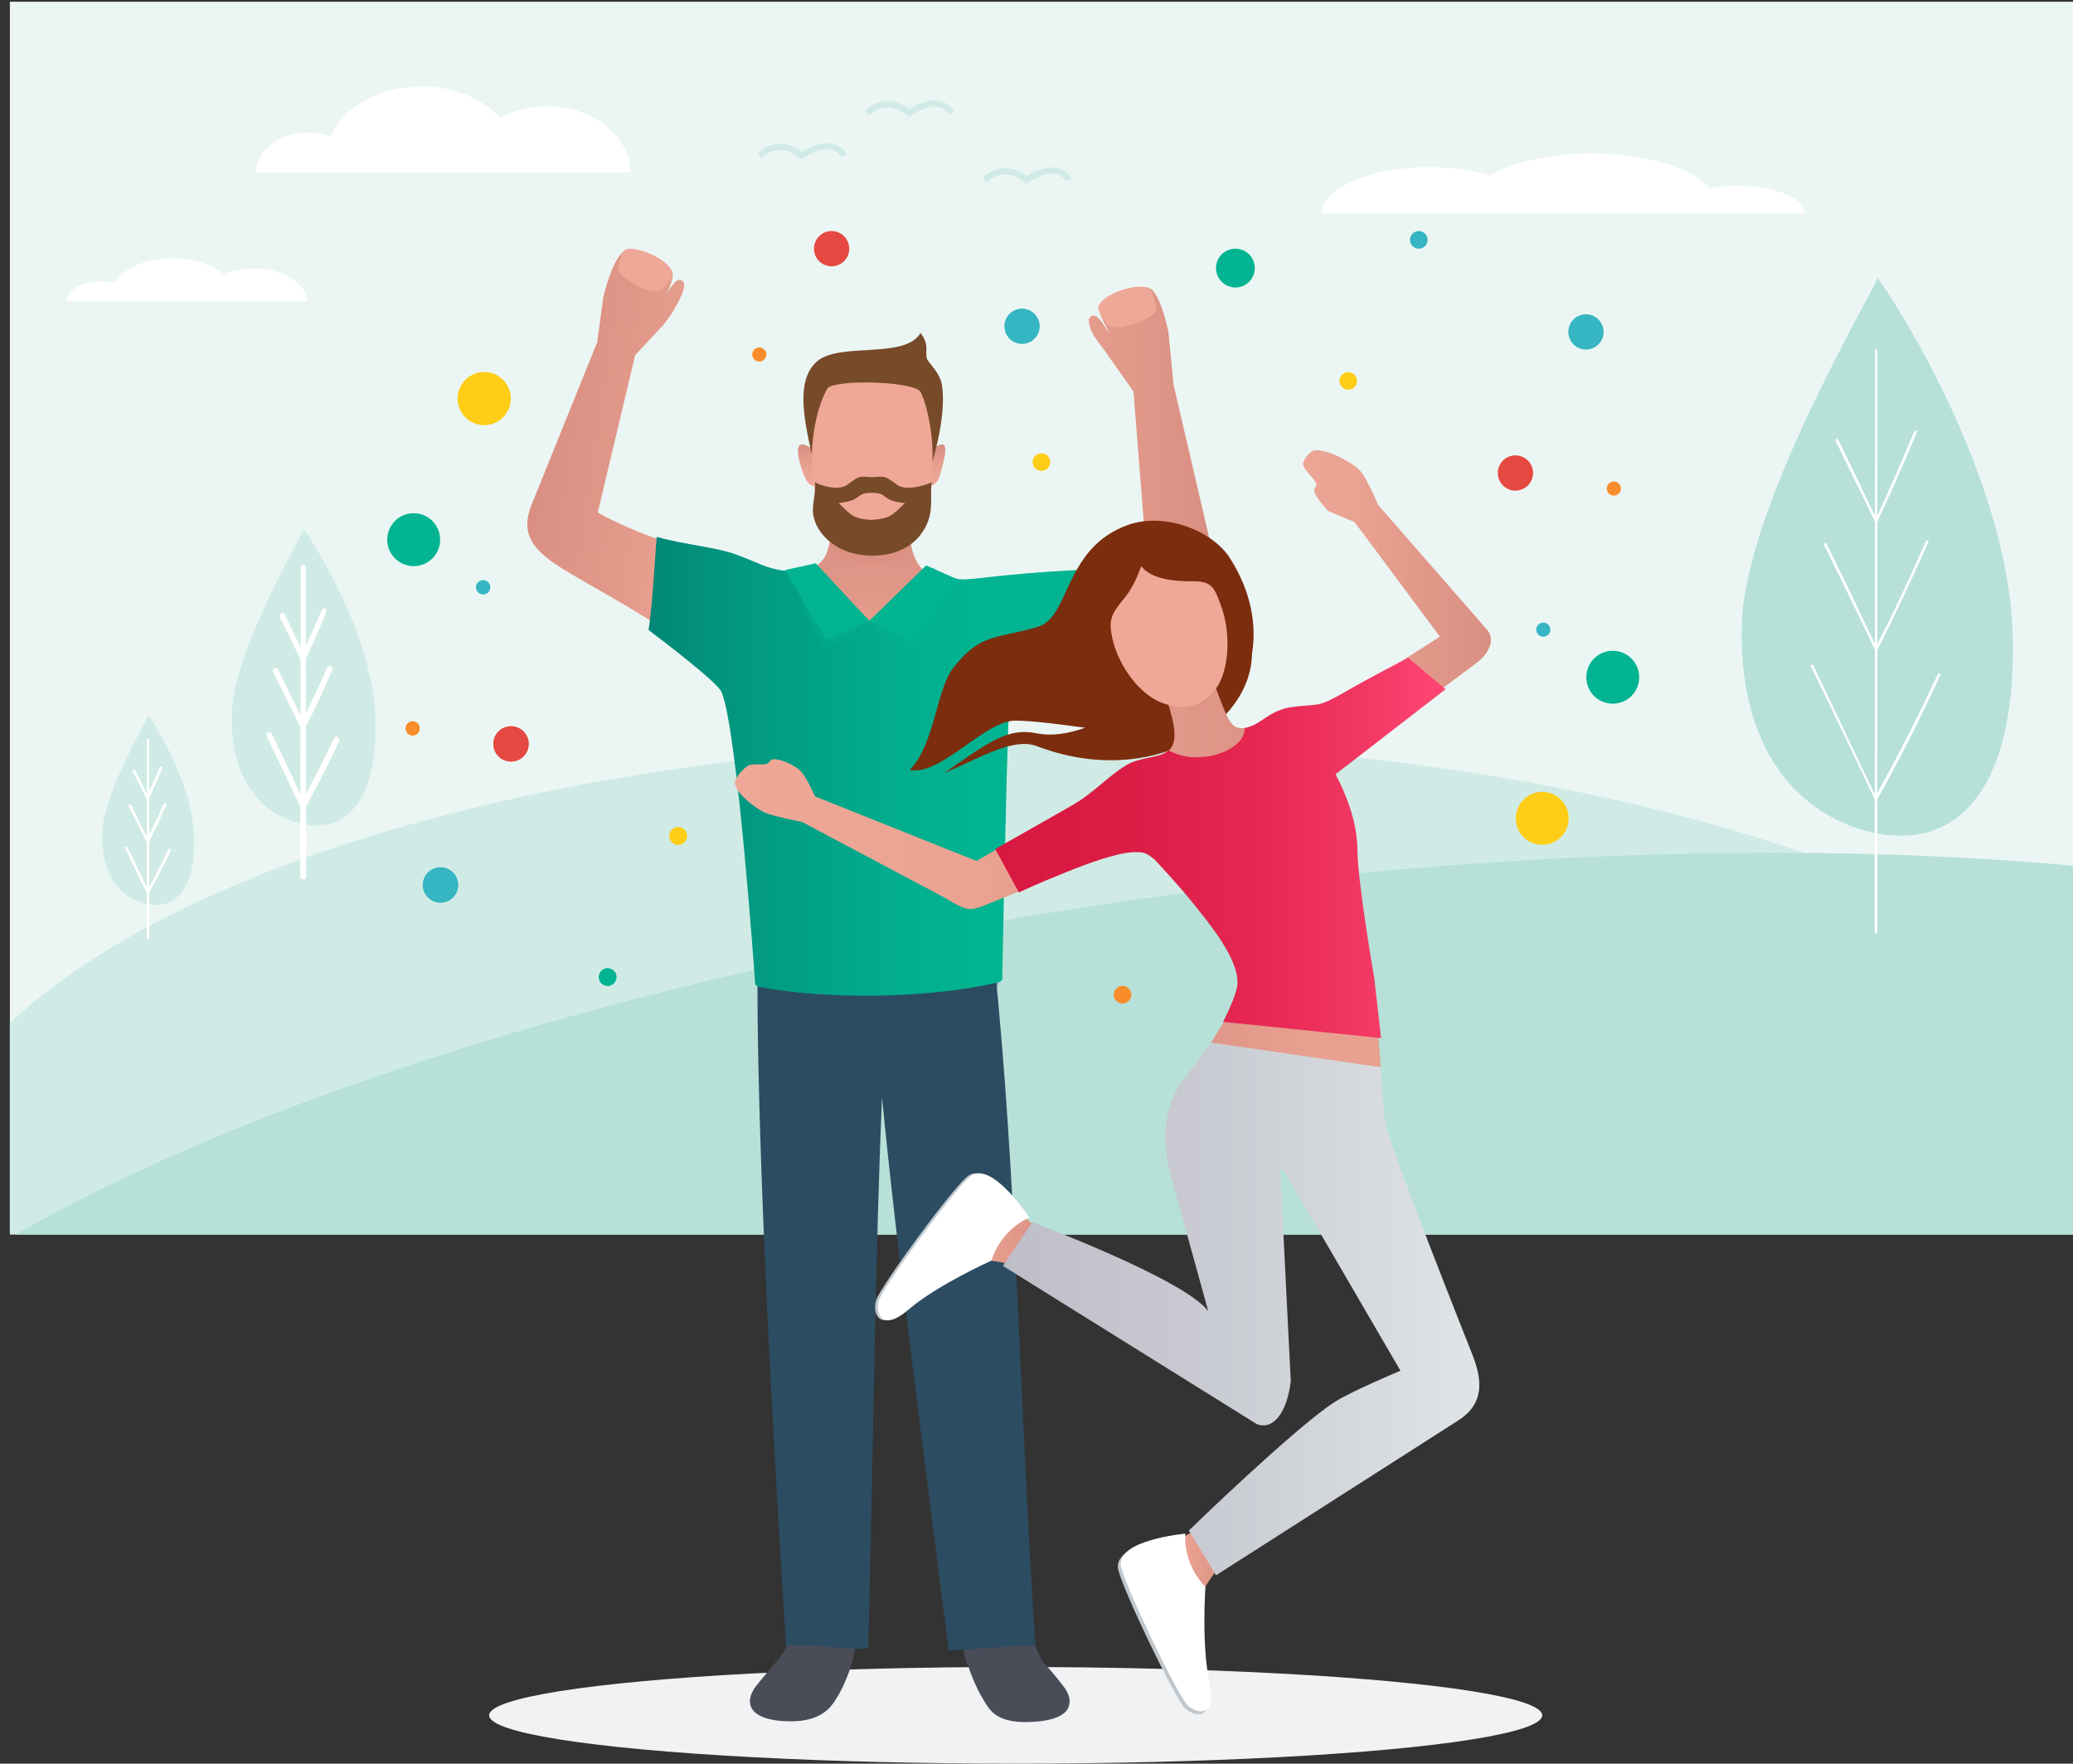 <?xml version="1.0" encoding="utf-8"?>
<!-- Generator: Adobe Illustrator 19.0.0, SVG Export Plug-In . SVG Version: 6.00 Build 0)  -->
<svg version="1.1" id="Layer_1" xmlns="http://www.w3.org/2000/svg" xmlns:xlink="http://www.w3.org/1999/xlink" x="0px" y="0px"
	 viewBox="0 0 587.8 500" style="enable-background:new 0 0 587.8 500;" xml:space="preserve">
<rect x="0" y="0" width="587.8" height="500" fill="#333333" stroke="none"/>
<style type="text/css">
	.st0{clip-path:url(#SVGID_2_);fill:#EBF6F4;}
	.st1{clip-path:url(#SVGID_2_);fill:#FFFFFF;}
	.st2{clip-path:url(#SVGID_2_);}
	.st3{fill:#D0EBE5;}
	.st4{fill:#B7E1D8;}
	.st5{fill:#FFFFFF;}
	.st6{fill:#FECD18;}
	.st7{fill:#F98D2B;}
	.st8{fill:#E54941;}
	.st9{fill:#36B5C2;}
	.st10{fill:#02B491;}
	.st11{fill:#F0F2F3;}
	.st12{fill-rule:evenodd;clip-rule:evenodd;fill:url(#SVGID_3_);}
	.st13{fill-rule:evenodd;clip-rule:evenodd;fill:#EFA897;}
	.st14{fill-rule:evenodd;clip-rule:evenodd;fill:url(#SVGID_4_);}
	.st15{fill-rule:evenodd;clip-rule:evenodd;fill:url(#SVGID_5_);}
	.st16{opacity:0.3;fill-rule:evenodd;clip-rule:evenodd;fill:#D88E80;}
	.st17{fill:url(#SVGID_6_);}
	.st18{fill:url(#SVGID_7_);}
	.st19{fill:#EFA897;}
	.st20{fill:#4A4C58;}
	.st21{fill-rule:evenodd;clip-rule:evenodd;fill:#2C4C61;}
	.st22{fill-rule:evenodd;clip-rule:evenodd;fill:#774A29;}
	.st23{opacity:0.4;fill-rule:evenodd;clip-rule:evenodd;fill:#2C4C61;}
	.st24{fill-rule:evenodd;clip-rule:evenodd;fill:url(#SVGID_8_);}
	.st25{opacity:0.3;fill-rule:evenodd;clip-rule:evenodd;fill:#02B491;}
	.st26{fill-rule:evenodd;clip-rule:evenodd;fill:#02B491;}
	.st27{fill-rule:evenodd;clip-rule:evenodd;fill:url(#SVGID_9_);}
	.st28{fill-rule:evenodd;clip-rule:evenodd;fill:#7C2D0E;}
	.st29{fill-rule:evenodd;clip-rule:evenodd;fill:url(#SVGID_10_);}
	.st30{fill-rule:evenodd;clip-rule:evenodd;fill:url(#SVGID_11_);}
	.st31{opacity:0.3;fill:#D88E80;}
	.st32{fill-rule:evenodd;clip-rule:evenodd;fill:url(#SVGID_12_);}
	.st33{fill-rule:evenodd;clip-rule:evenodd;fill:url(#SVGID_13_);}
	.st34{fill:#C0C8CE;}
	.st35{opacity:0.3;}
	.st36{fill-rule:evenodd;clip-rule:evenodd;fill:url(#SVGID_14_);}
	.st37{fill-rule:evenodd;clip-rule:evenodd;fill:url(#SVGID_15_);}
	.st38{fill-rule:evenodd;clip-rule:evenodd;fill:url(#SVGID_16_);}
	.st39{fill-rule:evenodd;clip-rule:evenodd;fill:url(#SVGID_17_);}
	.st40{fill-rule:evenodd;clip-rule:evenodd;fill:url(#SVGID_18_);}
	.st41{fill-rule:evenodd;clip-rule:evenodd;fill:url(#SVGID_19_);}
	.st42{fill-rule:evenodd;clip-rule:evenodd;fill:url(#SVGID_20_);}
</style>
<g>
	<g id="img">
		<g id="img_1_">
			<defs>
				<rect id="SVGID_1_" x="2.8" y="0" width="585.1" height="350"/>
			</defs>
			<clipPath id="SVGID_2_">
				<use xlink:href="#SVGID_1_"  style="overflow:visible;"/>
			</clipPath>
			<rect id="bg_6_" x="2.8" y="0.5" class="st0" width="585" height="349"/>
			<path id="cloud_3_" class="st1" d="M178.8,48.9c0-9.9-10.5-18.8-23.5-18.8c-5,0-9.7,1.2-13.5,3.3c-4.9-5.4-13.1-8.9-22.3-8.9
				c-12.1,0-22.3,6-25.8,14.2c-1.9-0.7-4-1.1-6.3-1.1c-8.2,0-14.8,5-14.8,11.3H178.8z"/>
			<path id="cloud_2_" class="st1" d="M374.8,60.4c0-6.8,13.6-13,30.3-13c6.5,0,12.5,0.8,17.4,2.3c6.3-3.7,16.9-6.2,28.8-6.2
				c15.5,0,28.7,4.1,33.3,9.9c2.5-0.5,5.2-0.7,8.1-0.7c10.6,0,19.1,3.5,19.1,7.8H374.8z"/>
			<g id="grass_1_" class="st2">
				<ellipse class="st3" cx="301" cy="342.2" rx="324.6" ry="131.9"/>
				
					<ellipse transform="matrix(0.991 -0.132 0.132 0.991 -47.537 49.65)" class="st4" cx="351.6" cy="384.3" rx="426.3" ry="131.9"/>
			</g>
			<path id="cloud_1_" class="st1" d="M87.1,85.5c0-4.9-6.7-9.4-15.1-9.4c-3.2,0-6.2,0.6-8.7,1.6c-3.2-2.7-8.4-4.5-14.3-4.5
				c-7.7,0-14.3,3-16.6,7.1c-1.2-0.3-2.6-0.5-4-0.5c-5.3,0-9.5,2.5-9.5,5.6H87.1z"/>
			<g id="tree_10_" class="st2">
				<g>
					<path class="st3" d="M55,236.3c0.7,15.8-5.3,21.5-13,20.1c-7.7-1.5-13.7-8.4-13-21c0.9-11.9,13.2-32.1,13-32.5
						C41.8,202.2,54.1,220,55,236.3z"/>
					<g>
						<path class="st5" d="M41.9,266.2c0.2,0.1,0.4-0.1,0.4-0.3c0-18.7,0-37.4,0-56.2c0-0.2-0.2-0.4-0.3-0.3c-0.2,0-0.3,0.2-0.3,0.4
							c0,18.6-0.1,37.2-0.1,55.9C41.5,265.9,41.6,266.2,41.9,266.2z"/>
						<g>
							<path class="st5" d="M41.9,253.8c2.2-4,4.4-8.2,6.5-12.6c0.1-0.2,0-0.4-0.2-0.5c-0.2-0.1-0.4,0-0.5,0.2
								c-1.8,3.9-3.8,7.7-5.8,11.3c-2-4.2-3.9-8.2-5.8-12.1c-0.1-0.2-0.3-0.3-0.5-0.2c-0.2,0.1-0.3,0.3-0.2,0.5
								C37.5,244.6,39.6,249.1,41.9,253.8z"/>
						</g>
						<g>
							<path class="st5" d="M41.9,239.4c1.8-3.5,3.5-7.3,5.2-11.1c0.1-0.2,0-0.4-0.2-0.5c-0.2-0.1-0.4,0-0.5,0.2
								c-1.5,3.3-3,6.6-4.6,9.7c-1.6-3.3-3.1-6.4-4.6-9.5c-0.1-0.2-0.3-0.2-0.5-0.1c-0.2,0.1-0.3,0.3-0.2,0.5
								C38.3,232.1,40.1,235.7,41.9,239.4z"/>
						</g>
						<g>
							<path class="st5" d="M41.9,227.1c1.4-3,2.8-6.1,4.1-9.3c0.1-0.2,0-0.4-0.2-0.5c-0.2-0.1-0.4,0-0.5,0.2
								c-1.1,2.7-2.3,5.3-3.5,7.9c-1.2-2.5-2.3-4.8-3.5-7.1c-0.1-0.2-0.3-0.2-0.5-0.1c-0.2,0.1-0.3,0.3-0.2,0.5
								C39.1,221.4,40.5,224.2,41.9,227.1z"/>
						</g>
					</g>
				</g>
			</g>
			<g id="tree_8_" class="st2">
				<g>
					<path class="st4" d="M570.6,177.2c2,46.4-15.5,63.4-38.3,59.1c-22.8-4.5-40.3-24.9-38.3-61.8c2.7-34.9,38.9-94.6,38.3-95.7
						C531.6,76.9,567.9,129.3,570.6,177.2z"/>
					<g>
						<path class="st5" d="M531.9,264.7c0.2,0.1,0.4-0.1,0.4-0.3c0-55,0-110.1,0-165.1c0-0.2-0.2-0.4-0.3-0.3
							c-0.2,0-0.3,0.2-0.3,0.4c0,54.9-0.1,109.9-0.1,164.8C531.5,264.4,531.7,264.6,531.9,264.7z"/>
						<g>
							<path class="st5" d="M531.9,227.3c6.4-11.3,12.5-23.4,18.3-35.9c0.1-0.2,0-0.4-0.2-0.5c-0.2-0.1-0.4,0-0.5,0.2
								c-5.7,12-11.5,23.7-17.7,34.6c-6.1-12.8-12-25.2-17.6-37c-0.1-0.2-0.3-0.3-0.5-0.2c-0.2,0.1-0.3,0.3-0.2,0.5
								C519.5,201.1,525.6,214,531.9,227.3z"/>
						</g>
						<g>
							<path class="st5" d="M532,184.9c5.1-10,10-20.5,14.8-31.2c0.1-0.2,0-0.4-0.2-0.5c-0.2-0.1-0.4,0-0.5,0.2
								c-4.5,10.3-9.2,20.3-14.1,29.9c-4.8-10.1-9.5-19.9-14.1-29.2c-0.1-0.2-0.3-0.2-0.5-0.1c-0.2,0.1-0.3,0.3-0.2,0.5
								C522,164.1,526.9,174.3,532,184.9z"/>
						</g>
						<g>
							<path class="st5" d="M532,148.6c3.9-8.4,7.8-17.1,11.5-26c0.1-0.2,0-0.4-0.2-0.5c-0.2-0.1-0.4,0-0.5,0.2
								c-3.5,8.4-7.1,16.6-10.8,24.6c-3.7-7.7-7.3-15.1-10.8-22.3c-0.1-0.2-0.3-0.2-0.5-0.1c-0.2,0.1-0.2,0.3-0.2,0.5
								C524.2,132.6,528,140.4,532,148.6z"/>
						</g>
					</g>
				</g>
			</g>
			<g id="birds_1_" class="st2">
				<path class="st3" d="M257.8,33.1l0.6-0.4c0,0,4.1-3,7.5-2.4c1.3,0.2,2.4,0.9,3.2,2.2l1.5-1c-1.1-1.6-2.6-2.6-4.4-2.9
					c-3.4-0.6-6.9,1.4-8.3,2.3c-1.7-1.3-7.2-4.6-12.6,0.5l1.2,1.3c5.3-4.9,10.5-0.2,10.7,0L257.8,33.1z"/>
				<path class="st3" d="M227.3,45.2l0.6-0.4c0,0,4.1-3,7.5-2.4c1.3,0.2,2.4,0.9,3.2,2.2l1.5-1c-1.1-1.6-2.6-2.6-4.4-2.9
					c-3.4-0.6-6.9,1.4-8.3,2.3c-1.7-1.3-7.2-4.6-12.6,0.5l1.2,1.3c5.3-4.9,10.5-0.2,10.7,0L227.3,45.2z"/>
				<path class="st3" d="M291.1,52.1l0.6-0.4c0,0,4.1-3,7.5-2.4c1.3,0.2,2.4,0.9,3.2,2.2l1.5-1c-1.1-1.6-2.6-2.6-4.4-2.9
					c-3.4-0.6-6.9,1.4-8.3,2.3c-1.7-1.3-7.2-4.6-12.6,0.5l1.2,1.3c5.3-4.9,10.5-0.2,10.7,0L291.1,52.1z"/>
			</g>
			<g id="tree_1_" class="st2">
				<g>
					<path class="st3" d="M106.4,202.3c1.1,24.7-8.2,33.7-20.3,31.4c-12.1-2.4-21.4-13.2-20.3-32.8c1.4-18.6,20.6-50.2,20.3-50.9
						C85.7,149.1,105,176.9,106.4,202.3z"/>
					<g>
						<path class="st5" d="M85.9,249.3c0.5,0.1,0.9-0.2,0.9-0.6c0-29.3-0.1-58.6-0.1-87.9c0-0.4-0.3-0.7-0.7-0.7
							c-0.4,0.1-0.7,0.5-0.7,0.9c-0.1,29.1-0.1,58.2-0.2,87.2C85,248.8,85.4,249.2,85.9,249.3z"/>
						<g>
							<path class="st5" d="M85.9,230.2c3.6-6.3,7-13.1,10.3-20.1c0.2-0.4,0-0.9-0.4-1.1c-0.4-0.2-0.9-0.1-1.1,0.3
								c-2.8,6-5.8,11.8-8.8,17.3c-3-6.4-6-12.6-8.8-18.5c-0.2-0.4-0.7-0.6-1.1-0.4c-0.4,0.2-0.6,0.6-0.4,1
								C78.9,215.5,82.3,222.8,85.9,230.2z"/>
						</g>
						<g>
							<path class="st5" d="M85.9,207.7c2.9-5.7,5.7-11.6,8.3-17.7c0.2-0.4,0-0.9-0.4-1.1c-0.4-0.2-0.8,0-1,0.4
								c-2.3,5.1-4.6,10-7,14.8c-2.4-5-4.7-9.8-7-14.4c-0.2-0.4-0.6-0.5-1-0.3c-0.4,0.2-0.5,0.7-0.4,1
								C80.2,195.9,83,201.7,85.9,207.7z"/>
						</g>
						<g>
							<path class="st5" d="M85.9,188.5c2.3-4.8,4.5-9.8,6.6-14.9c0.2-0.4,0-0.9-0.3-1.1c-0.4-0.2-0.8,0-1,0.5
								c-1.7,4.1-3.5,8-5.3,11.9c-1.8-3.7-3.5-7.3-5.2-10.8c-0.2-0.4-0.6-0.5-1-0.2c-0.4,0.2-0.5,0.7-0.3,1.1
								C81.5,179.2,83.7,183.8,85.9,188.5z"/>
						</g>
					</g>
				</g>
			</g>
		</g>
		<g>
			<circle class="st6" cx="295.3" cy="131" r="2.5"/>
			<circle class="st7" cx="318.3" cy="282" r="2.5"/>
			<g>
				<circle class="st6" cx="137.3" cy="113" r="7.5"/>
				<circle class="st6" cx="192.3" cy="237" r="2.5"/>
				<circle class="st8" cx="144.9" cy="210.9" r="5"/>
				<circle class="st9" cx="137" cy="166.5" r="2"/>
				<circle class="st10" cx="117.3" cy="153" r="7.5"/>
				<circle class="st9" cx="172.3" cy="277" r="2.5"/>
				<circle class="st9" cx="124.9" cy="250.9" r="5"/>
				<circle class="st7" cx="117" cy="206.5" r="2"/>
				<circle class="st6" cx="137.3" cy="113" r="7.5"/>
				<circle class="st6" cx="192.3" cy="237" r="2.5"/>
				<circle class="st8" cx="144.9" cy="210.9" r="5"/>
				<circle class="st9" cx="137" cy="166.5" r="2"/>
				<circle class="st10" cx="172.3" cy="277" r="2.5"/>
				<circle class="st9" cx="124.9" cy="250.9" r="5"/>
				<circle class="st7" cx="117" cy="206.5" r="2"/>
			</g>
			<circle class="st6" cx="437.3" cy="232" r="7.5"/>
			<circle class="st6" cx="382.3" cy="108" r="2.5"/>
			<circle class="st8" cx="429.7" cy="134.1" r="5"/>
			<circle class="st9" cx="437.6" cy="178.5" r="2"/>
			<circle class="st10" cx="457.3" cy="192" r="7.5"/>
			<circle class="st9" cx="402.3" cy="68" r="2.5"/>
			<circle class="st9" cx="449.7" cy="94.1" r="5"/>
			<circle class="st7" cx="457.6" cy="138.5" r="2"/>
			<circle class="st8" cx="235.8" cy="70.5" r="5"/>
			<circle class="st9" cx="289.8" cy="92.5" r="5"/>
			<circle class="st7" cx="215.3" cy="100.5" r="2"/>
			<circle class="st10" cx="350.3" cy="76" r="5.5"/>
		</g>
	</g>
	<g id="couple_hooray">
		<ellipse id="shadow_12_" class="st11" cx="288" cy="486.3" rx="149.3" ry="13.7"/>
		<g id="boy_6_">
			<g>
				<linearGradient id="SVGID_3_" gradientUnits="userSpaceOnUse" x1="262.329" y1="144.55" x2="344.485" y2="144.55">
					<stop  offset="0" style="stop-color:#EFA897"/>
					<stop  offset="0.395" style="stop-color:#EAA292"/>
					<stop  offset="0.924" style="stop-color:#DB9183"/>
					<stop  offset="1" style="stop-color:#D88E80"/>
				</linearGradient>
				<path class="st12" d="M343.6,155.6l-11-47.2l0.1,0l-1.4-14.3c0,0-2.2-11.1-5.4-12.4c-3.5-1.4-12.5,1.6-14.2,5
					c-0.8,1.5,2.8,7.4,2.8,7.4c-1-0.5-3.3-6.3-5.4-4.2c-1.3,1.3,1.2,5.5,1.2,5.5c1,1.4,2.3,3.2,3.6,4.9l0,0.1l7.5,10.6l3.6,45.6
					c-12.3,4.7-23.2,5.9-34.5,7.7c-5.4,0.8-6.5-0.5-10.1,0.7c-7.9,2.6-11.5,7.6-18.1,3.1l5.9,39.7c20.8-19.4,55.3-29.5,66.8-35.1
					C343.8,168.3,346,163.8,343.6,155.6z"/>
				<path class="st13" d="M327.9,87.9c0,0-0.7-5.5-2.2-6.2c-3.4-1.6-12.7,1.5-14.2,5c-0.6,1.4,2.7,5.5,2.7,5.5
					C316.3,94.3,327,90.6,327.9,87.9z"/>
			</g>
			<g>
				
					<linearGradient id="SVGID_4_" gradientUnits="userSpaceOnUse" x1="1584.077" y1="217.192" x2="1666.233" y2="217.192" gradientTransform="matrix(-0.99 -0.143 -0.143 0.99 1832.175 154.381)">
					<stop  offset="0" style="stop-color:#EFA897"/>
					<stop  offset="0.395" style="stop-color:#EAA292"/>
					<stop  offset="0.924" style="stop-color:#DB9183"/>
					<stop  offset="1" style="stop-color:#D88E80"/>
				</linearGradient>
				<path class="st14" d="M151.3,141.7l18.2-45.1l-0.1-0.1l1.7-12.4c0,0,2.8-11.9,6.3-13c3.8-1.2,12,2.4,13.3,6.2
					c0.6,1.6-2.1,7-2.1,7c1-2,3.5-6.7,5.2-4.3c1.1,1.5-2.2,6.9-2.2,6.9c-1.4,2.7-3.5,5.2-3.5,5.2l-8,8.6l-10.6,44.6
					c11.5,6.4,22.1,9.2,33,12.6c5.2,1.6,6.5,0.5,9.9,2.2c7.5,3.7,10.3,9.1,17.5,5.7l-11.5,38.4c-17.8-22.2-50.5-37.1-61.1-44.4
					C149.3,154.3,147.8,149.5,151.3,141.7z"/>
				<path class="st13" d="M175.2,76.4c0,0,0.7-5.1,2.1-5.6c3.5-1.4,12.5,3,13.4,6.7c0.4,1.4-3.3,4.8-3.3,4.8
					C185.3,84,175.8,79,175.2,76.4z"/>
			</g>
			<linearGradient id="SVGID_5_" gradientUnits="userSpaceOnUse" x1="244.952" y1="194.656" x2="244.952" y2="145.635">
				<stop  offset="0" style="stop-color:#EFA897"/>
				<stop  offset="0.488" style="stop-color:#E2998A"/>
				<stop  offset="1" style="stop-color:#D88E80"/>
			</linearGradient>
			<path class="st15" d="M223.4,162.6c-2.4-0.1-7.1-0.5-9.7,0.2c-12.8,3.8-2.6,28.3,0.1,28.9c24.6,5,38.2,2.2,62.1,2.2
				c0-21.9,17.9-30-5.5-29c-10.3-0.7-12.8-7.2-12.8-19.2c-7.4,0.2-14.4,0.2-21.8,0C235.8,157.8,233.8,161.9,223.4,162.6z"/>
			<path class="st16" d="M257.9,154.6c0,0-2,5.3-11.4,5.3s-11.3-6.2-11.3-6.2S249.7,143.6,257.9,154.6z"/>
			<g>
				<linearGradient id="SVGID_6_" gradientUnits="userSpaceOnUse" x1="229.269" y1="137.799" x2="229.269" y2="125.991">
					<stop  offset="0" style="stop-color:#EFA897"/>
					<stop  offset="0.395" style="stop-color:#EAA292"/>
					<stop  offset="0.924" style="stop-color:#DB9183"/>
					<stop  offset="1" style="stop-color:#D88E80"/>
				</linearGradient>
				<path class="st17" d="M231,128.2c0,0-1.3-2-3.5-2.2c-3.3-0.2,1.1,10.7,0.7,9.1c0.7,2.5,3.2,3.5,4.1,2L231,128.2z"/>
				<linearGradient id="SVGID_7_" gradientUnits="userSpaceOnUse" x1="265.244" y1="137.799" x2="265.244" y2="125.992">
					<stop  offset="0" style="stop-color:#EFA897"/>
					<stop  offset="0.395" style="stop-color:#EAA292"/>
					<stop  offset="0.924" style="stop-color:#DB9183"/>
					<stop  offset="1" style="stop-color:#D88E80"/>
				</linearGradient>
				<path class="st18" d="M263.6,128.2c0,0,1.3-2,3.5-2.2c2.2-0.2,0,6.5-0.7,9.1c-0.7,2.5-3.2,3.5-4.1,2L263.6,128.2z"/>
				<path class="st19" d="M265.4,111.1c-0.3-6.8-11.1-5.4-18.1-6.1c-7,0.7-17.8-0.7-18.1,6.1c-0.3,6.9,1.4,24.5,2,29.6
					c0.6,5,5.9,15.4,16,15.4c9.5,0,15.4-10.4,16-15.4C263.9,135.6,265.7,118,265.4,111.1z"/>
			</g>
			<g>
				<g>
					<path class="st20" d="M214.3,478.1c1-1.3,4.8-5.8,5.2-6.3c3.7-3.5,10.2-16.8,9.2-23.2c-1.3-8.3,13.3-8.3,13,3.4
						c-0.1,5.5,1,6.1,1.1,11.5c0,4.3-1.5,8.8-1.5,8.8s-1.6,5.4-4.5,9.8c-1.3,2-4.1,5.9-12.5,5.9c-9.5,0-11.5-3.3-11.6-5.2
						C212.4,481.8,213.1,479.6,214.3,478.1z"/>
					<path class="st20" d="M274.3,452.1c-0.3-11.7,14.3-20.4,13-12c-0.4,2.3,4.9,27.8,9.2,31.9c0.5,0.4,4.3,5,5.2,6.3
						c1.2,1.5,1.9,3.7,1.5,4.7c-0.1,1.9-2.1,5-11.6,5.2c-9.5,0.3-11.2-3.9-12.5-5.9c-2.8-4.4-4.5-9.8-4.5-9.8s-1.6-2.8-1.5-7.2
						C273.3,459.8,274.4,457.6,274.3,452.1z"/>
				</g>
				<g>
					<path class="st21" d="M281.9,272.5c6.4,61,7.3,128.5,11.7,194.2c-7.4-0.3-17.7,1-24.6,1.2c-5.8-46.2-14.6-112-18.9-156.8
						c-1.9,44.2-2.4,95.8-3.9,156.2c-7,0.6-16.3-1.6-23.3-0.7c0,0-8.5-128.1-8.1-191.2L281.9,272.5z"/>
				</g>
			</g>
			<path class="st22" d="M261,94.4c2.9,3.5,0.9,6.1,2.1,7.8c1.8,2.5,3.7,4.1,4.1,7.7c0.6,5.8-0.4,12.4-2.8,21
				c0.4-9.3-2.4-18.7-3.6-20.1c-3.4-2.8-23.6-3.2-26.1-0.8c-3,5-4.4,13.2-4.5,18.9c-2.6-11.5-4.2-21.2,1.3-26.3
				C237.8,96.8,256.6,102,261,94.4z"/>
			<path class="st23" d="M215.3,279.8c0,0,19.4,6.4,41.8,5.7c24.7-0.8,25.4-3.2,26-7C284.1,271.4,227.1,273.2,215.3,279.8z"/>
			<g>
				<path class="st22" d="M263.9,144.5c0.3-2.7-0.1-5,0.3-7.9c0.4,0.2-6.3,2.8-9.4,1.1c-1-0.6-2.6-2-3.8-2.4c-1-0.3-2.6-0.1-3.7,0
					c-1.1-0.1-2.7-0.3-3.7,0c-1.2,0.4-2.8,1.8-3.8,2.4c-3.1,1.7-9.1-0.9-8.7-1.1c0.3,2.8-0.7,5.6-0.6,8.5
					c0.2,4.7,5.2,11.9,15.8,12.4C259,158,263.5,149.5,263.9,144.5z M247.2,139.7c5,0,2.3,2.3,9.4,2.9c-3.5,3.5-4.3,4.4-9.4,4.8
					c-5.1-0.3-5.9-1.3-9.4-4.8C244.9,141.9,242.2,139.7,247.2,139.7z"/>
			</g>
			<linearGradient id="SVGID_8_" gradientUnits="userSpaceOnUse" x1="183.911" y1="217.303" x2="312.302" y2="217.303">
				<stop  offset="0" style="stop-color:#028776"/>
				<stop  offset="0.196" style="stop-color:#029780"/>
				<stop  offset="0.521" style="stop-color:#02AC8C"/>
				<stop  offset="0.734" style="stop-color:#02B491"/>
			</linearGradient>
			<path class="st24" d="M312.3,184.3c-0.2-0.3-0.3-0.6-0.5-1c-2.2-4.7-3.4-13.7-5.5-20.3c-0.2-0.5-0.3-0.9-0.5-1.4
				c-22.8,1.1-29.9,3-33.9,2.6c-2-0.2-6.5-2.4-7.2-3.1l-18.1,14.8c0,0,0,0,0,0l-0.1,0l-16.9-15.3c-3.1,1.2-5.6,1.5-8.1,1.1
				c-4.9-0.9-5.9-1.9-12.5-4.4c-5.8-2.2-14.7-2.8-22.8-5.1c-0.7,9.4-1.3,20.2-2.3,26.4c4.1,3.1,19.6,14.9,20.7,17.6
				c4.5,10.7,9.5,82.3,9.5,82.3c-0.1,0.7,0.5,1.1,1.2,1.3c18.9,3.6,47.6,3.4,67.8-1.3c0.7-0.2,1.3-0.7,1.1-1.4c0,0,1-55.3,1.9-76.5
				C286.2,196.5,286.6,196.7,312.3,184.3C312.3,184.3,312.3,184.3,312.3,184.3C312.3,184.3,312.3,184.3,312.3,184.3z"/>
			<path class="st25" d="M270.4,165.8c0,0-9.5,17.1-11.1,18c-1.5,0.9-13-7.7-13-7.7L270.4,165.8z"/>
			<path class="st25" d="M225.3,165c0,0,7.1,17.9,8.6,18.8c1.5,0.9,12.2-7.7,12.2-7.7L225.3,165z"/>
			<polygon class="st26" points="231.3,159.7 222.6,161.6 234.2,181.3 246.5,176 			"/>
			<polygon class="st26" points="262.6,160.3 271.6,164.3 258.8,181.6 246.4,176.1 			"/>
		</g>
		<g id="girl_7_">
			<linearGradient id="SVGID_9_" gradientUnits="userSpaceOnUse" x1="343.432" y1="291.108" x2="391.529" y2="291.108">
				<stop  offset="0" style="stop-color:#D88E80"/>
				<stop  offset="7.577777e-002" style="stop-color:#DB9183"/>
				<stop  offset="0.605" style="stop-color:#EAA292"/>
				<stop  offset="1" style="stop-color:#EFA897"/>
			</linearGradient>
			<polygon class="st27" points="391.5,302.6 389.7,279.6 353.2,279.6 343.4,295.6 			"/>
			<path class="st28" d="M348.8,158.3c-5.1-8-18.6-13.1-28.9-9.5c-18.3,6.5-16.4,26.1-25.6,28.9c-11.8,3.5-16.2,1.7-23.9,11.5
				c-5,6.3-5.3,21.9-12.5,29.1c8.9,1.8,21.4-14.2,30.2-14c5.5,0.1,12.5,1.1,19.6,2c-4.5,1.6-9.2,2.5-13.7,1.6
				c-8.2-1.7-13.6,2.4-26.3,11.3c10.9-4.7,19.7-10.1,26.2-7.7c32.5,12.4,60.9-5.9,61.1-26.2C356.4,177.1,354.7,167.6,348.8,158.3z"
				/>
			<linearGradient id="SVGID_10_" gradientUnits="userSpaceOnUse" x1="357.592" y1="182.537" x2="422.836" y2="182.537">
				<stop  offset="0" style="stop-color:#EFA897"/>
				<stop  offset="0.395" style="stop-color:#EAA292"/>
				<stop  offset="0.924" style="stop-color:#DB9183"/>
				<stop  offset="1" style="stop-color:#D88E80"/>
			</linearGradient>
			<path class="st29" d="M376,201.1l32.3-20.6L384.1,148l-7.6-3.2c0,0-3.8-4.1-3.9-5.9c0-0.4,0.7-0.9,0.7-1.3c0-1.8-4-4.4-3.8-6.2
				c0.1-1.2,2-3.5,3.2-3.7c3.4-0.5,10.7,3.3,13,5.8c1.8,2,5.1,9.7,5.1,9.7l31,35.5c2.1,2.7,0.5,6.5-3.1,9.2l-31.9,23.9
				c-19.6,16.2-7,4.6-8.3,25.8l-11.2-10.3l-9.8-21.3C365,207.3,365.9,202.3,376,201.1z"/>
			<linearGradient id="SVGID_11_" gradientUnits="userSpaceOnUse" x1="208.498" y1="225.797" x2="382.992" y2="225.797">
				<stop  offset="0" style="stop-color:#EFA897"/>
				<stop  offset="0.395" style="stop-color:#EAA292"/>
				<stop  offset="0.924" style="stop-color:#DB9183"/>
				<stop  offset="1" style="stop-color:#D88E80"/>
			</linearGradient>
			<path class="st30" d="M330.9,198.5c2.4,7.3,3,11.9,0.6,14.2c-2.5,2.4-8,1.7-12.3,4.4c-2.8,1.7-6.1,4.6-9.2,7.8l-33.1,19.2
				l-45.8-18.3l0,0c0,0-2.7-6.1-4.4-7.5c-1.6-1.4-5.7-3.4-7.7-3c-0.5,0.1-1,1-1.4,1.2c-1.3,0.5-4.3-0.1-5.5,0.6
				c-1.3,0.8-3.8,3.4-3.7,4.9c0.2,2.9,5.7,7,8.3,8.3c2.4,1.1,10.7,2.7,10.7,2.7l40.5,21.5c7.9,4.8,7.2,3.6,15.9,0.3l36.2-14.7
				c4.5,1.4,6.5,1.9,11.4,6.9l19.4,7.9l23.6-16.5l0.6-19.5l-1.1-14l9-7.9c-4.2,2-9.8,3.9-10.9,3.8c-11.9-0.9-13.5,4.8-19.2,5.6
				c-4.1,0.6-4.9-3.2-8.4-12.2L330.9,198.5z"/>
			<path class="st31" d="M346.1,191c0,0-1.7,8.2-5.3,10.1c-3.7,1.9-12.7-2.4-12.7-2.4L346.1,191z"/>
			<linearGradient id="SVGID_12_" gradientUnits="userSpaceOnUse" x1="324.09" y1="449.615" x2="351.692" y2="449.615">
				<stop  offset="0" style="stop-color:#EFA897"/>
				<stop  offset="0.395" style="stop-color:#EAA292"/>
				<stop  offset="0.924" style="stop-color:#DB9183"/>
				<stop  offset="1" style="stop-color:#D88E80"/>
			</linearGradient>
			<path class="st32" d="M346.6,429c-3.8,2.3-10.3,6.7-13.9,8.1c-5.4,2-4.7-0.2-8.3,6.3c-1.5,2.7,1.5,0,4.6,8.7
				c-0.7,8.1,1.4,11.4,5.5,18.1c1.6-9,1.1-6.4,5.2-16.7c4-7.5,5.7-9.1,12-14.9L346.6,429z"/>
			<linearGradient id="SVGID_13_" gradientUnits="userSpaceOnUse" x1="258.669" y1="349.82" x2="301.208" y2="349.82">
				<stop  offset="0" style="stop-color:#EFA897"/>
				<stop  offset="0.395" style="stop-color:#EAA292"/>
				<stop  offset="0.924" style="stop-color:#DB9183"/>
				<stop  offset="1" style="stop-color:#D88E80"/>
			</linearGradient>
			<path class="st33" d="M301.2,353.1c-3.7-2.5-7-4.6-9.8-7.3c-4-4.1-4.9-7.4-12.4-7.9c-3.1-0.2,0.4,2.5-6.2,8.9
				c-7.7,2.7-9.8,6-14.1,12.6c8.8-2.4,6.6-1.8,17.7-2.4c8.5,0.5,10.3,1.4,18.2,4.7L301.2,353.1z"/>
			<path class="st34" d="M341,450.7c0,0-1.2,16.6,1.2,27.2c2.3,10.3-3.9,8.7-6.3,6.3c-2.7-2.7-17.1-32.4-18.8-39.1
				c-2-7.7,18.2-9.5,18.2-9.5S334.3,443.7,341,450.7z"/>
			<path class="st34" d="M280.3,357.4c0,0-15.2,6.8-23.4,13.8c-8,6.9-9.5,0.6-8.5-2.5c1.1-3.7,20.5-30.4,25.7-35
				c5.9-5.4,17,11.5,17,11.5S283.3,348.1,280.3,357.4z"/>
			<path class="st19" d="M337.7,200.2c-3.7,0.9-8.1-0.9-9.7-1.6c-6.5-3.5-11.1-11.2-12.5-17.3c-1.3-5.8-0.4-7.2,3.7-12.2
				c2.7-3.4,4.4-8.6,4.4-8.6c2.7,3.8,10.1,4.4,14.4,4.3c5.7-0.1,6.4,1.8,8.4,7.5c2.1,5.9,2.6,15.6-1,22
				C344.5,195.7,341.7,199.3,337.7,200.2z"/>
			<g class="st35">
				<linearGradient id="SVGID_14_" gradientUnits="userSpaceOnUse" x1="357.592" y1="182.537" x2="422.836" y2="182.537">
					<stop  offset="0" style="stop-color:#EFA897"/>
					<stop  offset="0.395" style="stop-color:#EAA292"/>
					<stop  offset="0.924" style="stop-color:#DB9183"/>
					<stop  offset="1" style="stop-color:#D88E80"/>
				</linearGradient>
				<path class="st36" d="M376,201.1l32.3-20.6L384.1,148l-7.6-3.2c0,0-3.8-4.1-3.9-5.9c0-0.4,0.7-0.9,0.7-1.3c0-1.8-4-4.4-3.8-6.2
					c0.1-1.2,2-3.5,3.2-3.7c3.4-0.5,10.7,3.3,13,5.8c1.8,2,5.1,9.7,5.1,9.7l31,35.5c2.1,2.7,0.5,6.5-3.1,9.2l-31.9,23.9
					c-19.6,16.2-7,4.6-8.3,25.8l-11.2-10.3l-9.8-21.3C365,207.3,365.9,202.3,376,201.1z"/>
				<linearGradient id="SVGID_15_" gradientUnits="userSpaceOnUse" x1="208.498" y1="225.797" x2="382.992" y2="225.797">
					<stop  offset="0" style="stop-color:#EFA897"/>
					<stop  offset="0.395" style="stop-color:#EAA292"/>
					<stop  offset="0.924" style="stop-color:#DB9183"/>
					<stop  offset="1" style="stop-color:#D88E80"/>
				</linearGradient>
				<path class="st37" d="M330.9,198.5c2.4,7.3,3,11.9,0.6,14.2c-2.5,2.4-8,1.7-12.3,4.4c-2.8,1.7-6.1,6.2-9.2,9.4l-33.1,17.6
					l-45.8-18.3l0,0c0,0-2.7-6.1-4.4-7.5c-1.6-1.4-5.7-3.4-7.7-3c-0.5,0.1-1,1-1.4,1.2c-1.3,0.5-4.3-0.1-5.5,0.6
					c-1.3,0.8-3.8,3.4-3.7,4.9c0.2,2.9,5.7,7,8.3,8.3c2.4,1.1,10.7,2.7,10.7,2.7l40.5,21.5c7.9,4.8,7.2,3.6,15.9,0.3l36.2-14.7
					c4.5,1.4,6.5,1.9,11.4,6.9l19.4,7.9l23.6-16.5l0.6-19.5l-1.1-14l9-7.9c-4.2,2-9.8,3.9-10.9,3.8c-11.9-0.9-13.5,4.8-19.2,5.6
					c-4.1,0.6-4.9-3.2-8.4-12.2L330.9,198.5z"/>
				<linearGradient id="SVGID_16_" gradientUnits="userSpaceOnUse" x1="343.432" y1="291.108" x2="391.529" y2="291.108">
					<stop  offset="0" style="stop-color:#EFA897"/>
					<stop  offset="0.395" style="stop-color:#EAA292"/>
					<stop  offset="0.924" style="stop-color:#DB9183"/>
					<stop  offset="1" style="stop-color:#D88E80"/>
				</linearGradient>
				<polygon class="st38" points="391.5,302.6 389.7,279.6 353.2,279.6 343.4,295.6 				"/>
				<linearGradient id="SVGID_17_" gradientUnits="userSpaceOnUse" x1="324.09" y1="449.615" x2="351.692" y2="449.615">
					<stop  offset="0" style="stop-color:#EFA897"/>
					<stop  offset="0.395" style="stop-color:#EAA292"/>
					<stop  offset="0.924" style="stop-color:#DB9183"/>
					<stop  offset="1" style="stop-color:#D88E80"/>
				</linearGradient>
				<path class="st39" d="M346.6,429c-3.8,2.3-10.3,6.7-13.9,8.1c-5.4,2-4.7-0.2-8.3,6.3c-1.5,2.7,1.5,0,4.6,8.7
					c-0.7,8.1,1.4,11.4,5.5,18.1c1.6-9,1.1-6.4,5.2-16.7c4-7.5,5.7-9.1,12-14.9L346.6,429z"/>
				<linearGradient id="SVGID_18_" gradientUnits="userSpaceOnUse" x1="258.669" y1="349.82" x2="301.208" y2="349.82">
					<stop  offset="0" style="stop-color:#EFA897"/>
					<stop  offset="0.395" style="stop-color:#EAA292"/>
					<stop  offset="0.924" style="stop-color:#DB9183"/>
					<stop  offset="1" style="stop-color:#D88E80"/>
				</linearGradient>
				<path class="st40" d="M301.2,353.1c-3.7-2.5-7-4.6-9.8-7.3c-4-4.1-4.9-7.4-12.4-7.9c-3.1-0.2,0.4,2.5-6.2,8.9
					c-7.7,2.7-9.8,6-14.1,12.6c8.8-2.4,6.6-1.8,17.7-2.4c8.5,0.5,10.3,1.4,18.2,4.7L301.2,353.1z"/>
				<path class="st19" d="M337.7,200.2c-3.7,0.9-8.1-0.9-9.7-1.6c-6.5-3.5-11.1-11.2-12.5-17.3c-1.3-5.8-0.4-7.2,3.7-12.2
					c2.7-3.4,4.4-8.6,4.4-8.6c2.7,3.8,10.1,4.4,14.4,4.3c5.7-0.1,6.4,1.8,8.4,7.5c2.1,5.9,2.6,15.6-1,22
					C344.5,195.7,341.7,199.3,337.7,200.2z"/>
			</g>
			<linearGradient id="SVGID_19_" gradientUnits="userSpaceOnUse" x1="282.198" y1="240.323" x2="409.899" y2="240.323">
				<stop  offset="0" style="stop-color:#D81841"/>
				<stop  offset="0.283" style="stop-color:#DB1C45"/>
				<stop  offset="0.56" style="stop-color:#E42651"/>
				<stop  offset="0.835" style="stop-color:#F33964"/>
				<stop  offset="1" style="stop-color:#FF4774"/>
			</linearGradient>
			<path class="st41" d="M331.4,212.7c-2.5,2.4-8,1.7-12.3,4.4c-5.6,3.5-8.8,7.6-15.4,11.4l-21.5,12.2l6.7,12.3
				c0,0,23.9-11.2,32.5-11.4c3.4-0.1,3.7,0.3,6,2.1c0,0,6.8,7.2,11.4,13c3.9,4.9,12.2,14.8,12.1,21.9c0,3.3-4.1,11.1-4.1,11.1
				l44.8,4.6l-1.9-16.8c0,0-4.7-27.2-4.8-36.3c0-4.7-1.1-12-6.2-21.7l31.2-24.1l-10.6-8.9c-1.4,0.7-11.6,6-17.8,9.6
				c-8.2,4.7-7,3.3-14.8,4.3c-7.2,0.9-9.1,5.3-13.8,6C353.3,212.9,339.4,217.5,331.4,212.7z"/>
			<linearGradient id="SVGID_20_" gradientUnits="userSpaceOnUse" x1="284.408" y1="371.159" x2="419.51" y2="371.159">
				<stop  offset="0" style="stop-color:#BEBEC8"/>
				<stop  offset="0.361" style="stop-color:#C7C8D0"/>
				<stop  offset="0.971" style="stop-color:#DEE3E6"/>
				<stop  offset="1" style="stop-color:#DFE4E7"/>
			</linearGradient>
			<path class="st42" d="M284.4,358.9l8.3-12.4c0,0,42.9,16,49.9,25.2l-10.3-37.2c-4.2-14-0.5-23.2,2.7-27.6l8.4-11.3l48.1,7
				c0,0,0.7,12,1.3,15.9c0.9,5.8,24.8,65.8,24.8,65.8c2.8,7.3,3.2,13.7-4.1,18.4l-68.7,43.9l-7.7-12.7c0,0,30-29.1,41.3-36.4
				c4.6-3,18.7-8.9,18.7-8.9L364,331.8l-1-0.3l3,60.1c-1.1,9.1-5.1,14-9.7,12.1L284.4,358.9z"/>
			<path class="st5" d="M341.8,449.9c0,0-1.2,16.6,1.2,27.2c2.3,10.3-3.9,8.7-6.3,6.3c-2.7-2.7-17.1-32.4-18.8-39.1
				c-1.9-7.7,18.2-9.5,18.2-9.5S335.1,442.9,341.8,449.9z"/>
			<path class="st5" d="M281.1,357.4c0,0-15.2,6.8-23.4,13.8c-8,6.9-9.5,0.6-8.5-2.5c1.1-3.7,20.5-30.4,25.7-35
				c5.9-5.4,17,11.5,17,11.5S284.1,348.1,281.1,357.4z"/>
		</g>
	</g>
</g>
</svg>
